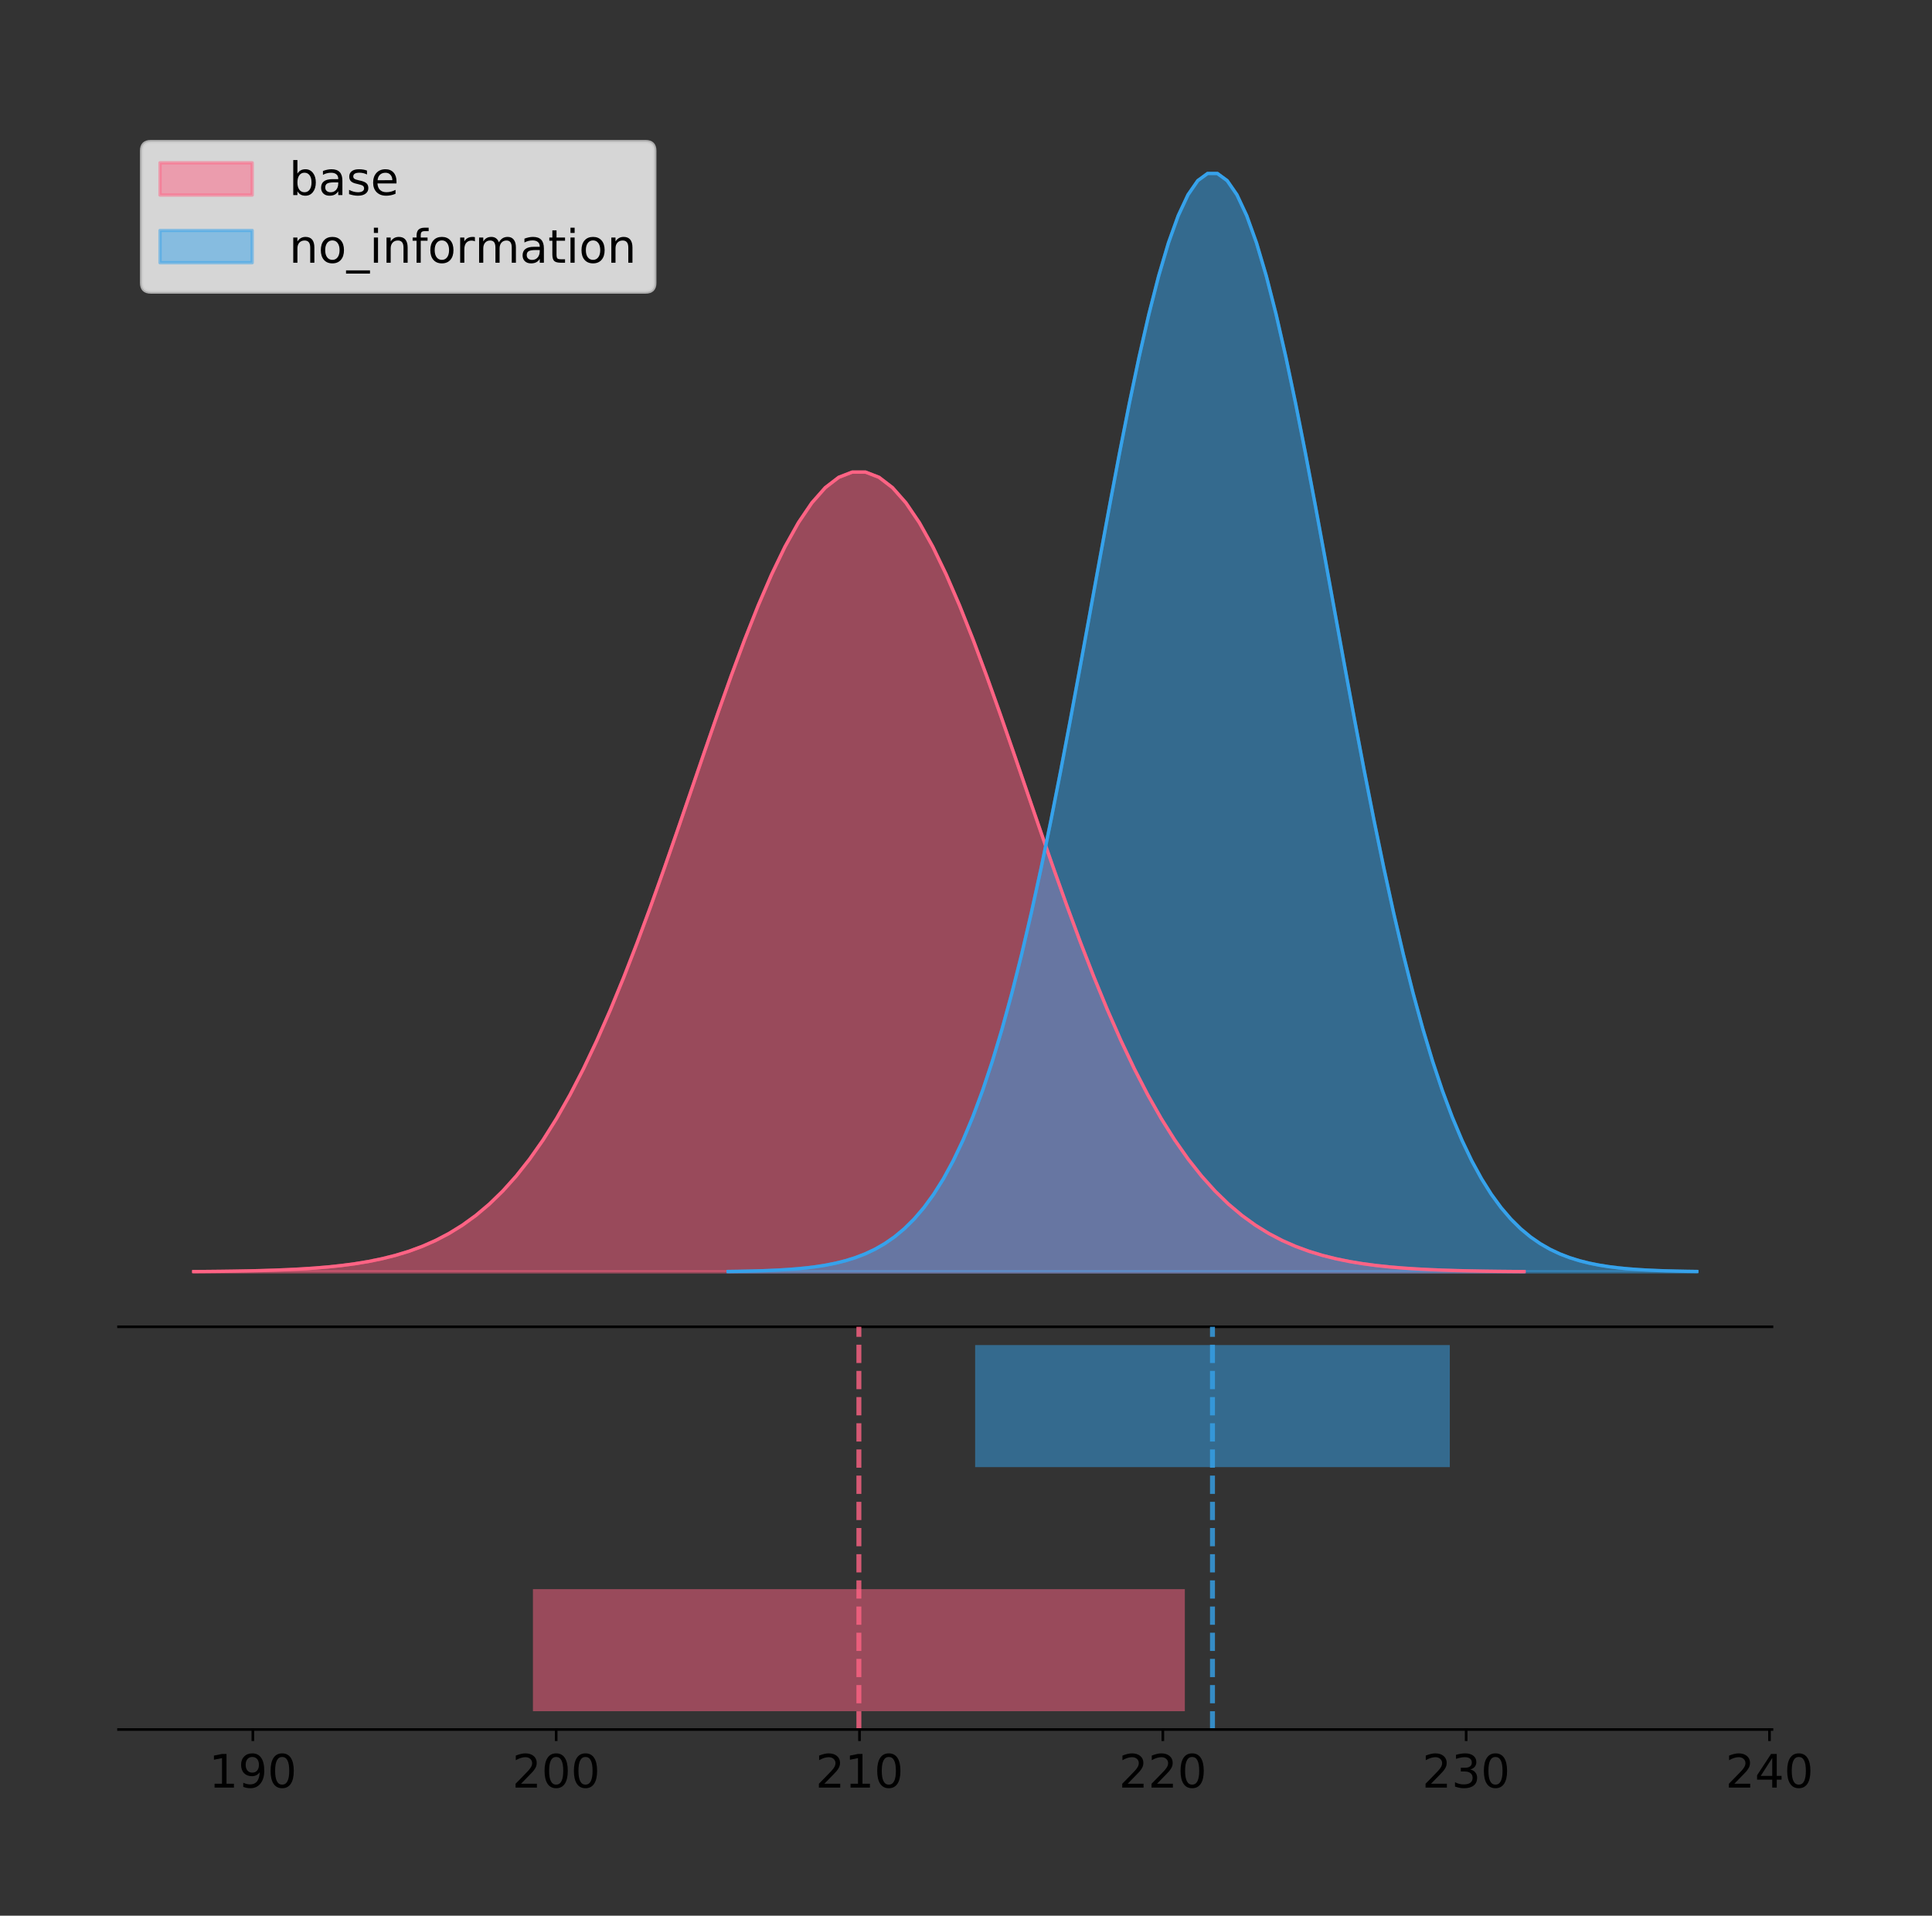 <?xml version="1.0" encoding="utf-8" standalone="no"?>
<!DOCTYPE svg PUBLIC "-//W3C//DTD SVG 1.1//EN"
  "http://www.w3.org/Graphics/SVG/1.1/DTD/svg11.dtd">
<!-- Created with matplotlib (https://matplotlib.org/) -->
<svg height="581.789pt" version="1.1" viewBox="0 0 586.807 581.789" width="586.807pt" xmlns="http://www.w3.org/2000/svg" xmlns:xlink="http://www.w3.org/1999/xlink">
 <rect x="0" y="0" width="586.807" height="581.789" fill="#333333" stroke="none"/>
 <defs>
  <style type="text/css">
*{stroke-linecap:butt;stroke-linejoin:round;}
  </style>
 </defs>
 <g id="figure_1">
  <g id="patch_1">
   <path d="M 0 581.789 
L 586.807 581.789 
L 586.807 0 
L 0 0 
z
" style="fill:none;"/>
  </g>
  <g id="axes_1">
   <g id="patch_2">
    <path d="M 36 402.93 
L 538.2 402.93 
L 538.2 36 
L 36 36 
z
" style="fill:none;"/>
   </g>
   <g id="PolyCollection_1">
    <defs>
     <path d="M 58.827 -195.538 
L 58.827 -195.62 
L 62.909 -195.65 
L 66.991 -195.692 
L 71.072 -195.747 
L 75.154 -195.82 
L 79.236 -195.916 
L 83.317 -196.042 
L 87.399 -196.206 
L 91.481 -196.416 
L 95.562 -196.686 
L 99.644 -197.029 
L 103.726 -197.461 
L 107.807 -198.003 
L 111.889 -198.676 
L 115.971 -199.508 
L 120.052 -200.527 
L 124.134 -201.767 
L 128.216 -203.265 
L 132.297 -205.061 
L 136.379 -207.198 
L 140.461 -209.721 
L 144.542 -212.678 
L 148.624 -216.116 
L 152.706 -220.084 
L 156.787 -224.626 
L 160.869 -229.784 
L 164.951 -235.594 
L 169.032 -242.086 
L 173.114 -249.277 
L 177.196 -257.175 
L 181.277 -265.774 
L 185.359 -275.052 
L 189.441 -284.969 
L 193.522 -295.469 
L 197.604 -306.475 
L 201.686 -317.891 
L 205.767 -329.603 
L 209.849 -341.481 
L 213.931 -353.377 
L 218.012 -365.132 
L 222.094 -376.575 
L 226.176 -387.534 
L 230.257 -397.83 
L 234.339 -407.291 
L 238.421 -415.753 
L 242.502 -423.061 
L 246.584 -429.082 
L 250.666 -433.703 
L 254.747 -436.833 
L 258.829 -438.414 
L 262.911 -438.414 
L 266.992 -436.833 
L 271.074 -433.703 
L 275.156 -429.082 
L 279.237 -423.061 
L 283.319 -415.753 
L 287.4 -407.291 
L 291.482 -397.83 
L 295.564 -387.534 
L 299.645 -376.575 
L 303.727 -365.132 
L 307.809 -353.377 
L 311.89 -341.481 
L 315.972 -329.603 
L 320.054 -317.891 
L 324.135 -306.475 
L 328.217 -295.469 
L 332.299 -284.969 
L 336.38 -275.052 
L 340.462 -265.774 
L 344.544 -257.175 
L 348.625 -249.277 
L 352.707 -242.086 
L 356.789 -235.594 
L 360.87 -229.784 
L 364.952 -224.626 
L 369.034 -220.084 
L 373.115 -216.116 
L 377.197 -212.678 
L 381.279 -209.721 
L 385.36 -207.198 
L 389.442 -205.061 
L 393.524 -203.265 
L 397.605 -201.767 
L 401.687 -200.527 
L 405.769 -199.508 
L 409.85 -198.676 
L 413.932 -198.003 
L 418.014 -197.461 
L 422.095 -197.029 
L 426.177 -196.686 
L 430.259 -196.416 
L 434.34 -196.206 
L 438.422 -196.042 
L 442.504 -195.916 
L 446.585 -195.82 
L 450.667 -195.747 
L 454.749 -195.692 
L 458.83 -195.65 
L 462.912 -195.62 
L 462.912 -195.538 
L 462.912 -195.538 
L 458.83 -195.538 
L 454.749 -195.538 
L 450.667 -195.538 
L 446.585 -195.538 
L 442.504 -195.538 
L 438.422 -195.538 
L 434.34 -195.538 
L 430.259 -195.538 
L 426.177 -195.538 
L 422.095 -195.538 
L 418.014 -195.538 
L 413.932 -195.538 
L 409.85 -195.538 
L 405.769 -195.538 
L 401.687 -195.538 
L 397.605 -195.538 
L 393.524 -195.538 
L 389.442 -195.538 
L 385.36 -195.538 
L 381.279 -195.538 
L 377.197 -195.538 
L 373.115 -195.538 
L 369.034 -195.538 
L 364.952 -195.538 
L 360.87 -195.538 
L 356.789 -195.538 
L 352.707 -195.538 
L 348.625 -195.538 
L 344.544 -195.538 
L 340.462 -195.538 
L 336.38 -195.538 
L 332.299 -195.538 
L 328.217 -195.538 
L 324.135 -195.538 
L 320.054 -195.538 
L 315.972 -195.538 
L 311.89 -195.538 
L 307.809 -195.538 
L 303.727 -195.538 
L 299.645 -195.538 
L 295.564 -195.538 
L 291.482 -195.538 
L 287.4 -195.538 
L 283.319 -195.538 
L 279.237 -195.538 
L 275.156 -195.538 
L 271.074 -195.538 
L 266.992 -195.538 
L 262.911 -195.538 
L 258.829 -195.538 
L 254.747 -195.538 
L 250.666 -195.538 
L 246.584 -195.538 
L 242.502 -195.538 
L 238.421 -195.538 
L 234.339 -195.538 
L 230.257 -195.538 
L 226.176 -195.538 
L 222.094 -195.538 
L 218.012 -195.538 
L 213.931 -195.538 
L 209.849 -195.538 
L 205.767 -195.538 
L 201.686 -195.538 
L 197.604 -195.538 
L 193.522 -195.538 
L 189.441 -195.538 
L 185.359 -195.538 
L 181.277 -195.538 
L 177.196 -195.538 
L 173.114 -195.538 
L 169.032 -195.538 
L 164.951 -195.538 
L 160.869 -195.538 
L 156.787 -195.538 
L 152.706 -195.538 
L 148.624 -195.538 
L 144.542 -195.538 
L 140.461 -195.538 
L 136.379 -195.538 
L 132.297 -195.538 
L 128.216 -195.538 
L 124.134 -195.538 
L 120.052 -195.538 
L 115.971 -195.538 
L 111.889 -195.538 
L 107.807 -195.538 
L 103.726 -195.538 
L 99.644 -195.538 
L 95.562 -195.538 
L 91.481 -195.538 
L 87.399 -195.538 
L 83.317 -195.538 
L 79.236 -195.538 
L 75.154 -195.538 
L 71.072 -195.538 
L 66.991 -195.538 
L 62.909 -195.538 
L 58.827 -195.538 
z
" id="m3f598a8196" style="stroke:#ff6384;stroke-opacity:0.5;"/>
    </defs>
    <g clip-path="url(#pb48bfc1995)">
     <use style="fill:#ff6384;fill-opacity:0.5;stroke:#ff6384;stroke-opacity:0.5;" x="0" xlink:href="#m3f598a8196" y="581.789"/>
    </g>
   </g>
   <g id="PolyCollection_2">
    <defs>
     <path d="M 221.156 -195.538 
L 221.156 -195.65 
L 224.128 -195.692 
L 227.1 -195.749 
L 230.072 -195.825 
L 233.044 -195.925 
L 236.016 -196.058 
L 238.988 -196.23 
L 241.96 -196.455 
L 244.931 -196.744 
L 247.903 -197.115 
L 250.875 -197.585 
L 253.847 -198.179 
L 256.819 -198.923 
L 259.791 -199.848 
L 262.763 -200.99 
L 265.735 -202.39 
L 268.706 -204.093 
L 271.678 -206.151 
L 274.65 -208.617 
L 277.622 -211.552 
L 280.594 -215.017 
L 283.566 -219.078 
L 286.538 -223.801 
L 289.51 -229.25 
L 292.482 -235.488 
L 295.453 -242.572 
L 298.425 -250.552 
L 301.397 -259.468 
L 304.369 -269.344 
L 307.341 -280.192 
L 310.313 -292.002 
L 313.285 -304.744 
L 316.257 -318.365 
L 319.228 -332.786 
L 322.2 -347.901 
L 325.172 -363.58 
L 328.144 -379.667 
L 331.116 -395.98 
L 334.088 -412.318 
L 337.06 -428.462 
L 340.032 -444.18 
L 343.004 -459.23 
L 345.975 -473.372 
L 348.947 -486.366 
L 351.919 -497.987 
L 354.891 -508.025 
L 357.863 -516.294 
L 360.835 -522.64 
L 363.807 -526.94 
L 366.779 -529.111 
L 369.75 -529.111 
L 372.722 -526.94 
L 375.694 -522.64 
L 378.666 -516.294 
L 381.638 -508.025 
L 384.61 -497.987 
L 387.582 -486.366 
L 390.554 -473.372 
L 393.526 -459.23 
L 396.497 -444.18 
L 399.469 -428.462 
L 402.441 -412.318 
L 405.413 -395.98 
L 408.385 -379.667 
L 411.357 -363.58 
L 414.329 -347.901 
L 417.301 -332.786 
L 420.272 -318.365 
L 423.244 -304.744 
L 426.216 -292.002 
L 429.188 -280.192 
L 432.16 -269.344 
L 435.132 -259.468 
L 438.104 -250.552 
L 441.076 -242.572 
L 444.048 -235.488 
L 447.019 -229.25 
L 449.991 -223.801 
L 452.963 -219.078 
L 455.935 -215.017 
L 458.907 -211.552 
L 461.879 -208.617 
L 464.851 -206.151 
L 467.823 -204.093 
L 470.794 -202.39 
L 473.766 -200.99 
L 476.738 -199.848 
L 479.71 -198.923 
L 482.682 -198.179 
L 485.654 -197.585 
L 488.626 -197.115 
L 491.598 -196.744 
L 494.57 -196.455 
L 497.541 -196.23 
L 500.513 -196.058 
L 503.485 -195.925 
L 506.457 -195.825 
L 509.429 -195.749 
L 512.401 -195.692 
L 515.373 -195.65 
L 515.373 -195.538 
L 515.373 -195.538 
L 512.401 -195.538 
L 509.429 -195.538 
L 506.457 -195.538 
L 503.485 -195.538 
L 500.513 -195.538 
L 497.541 -195.538 
L 494.57 -195.538 
L 491.598 -195.538 
L 488.626 -195.538 
L 485.654 -195.538 
L 482.682 -195.538 
L 479.71 -195.538 
L 476.738 -195.538 
L 473.766 -195.538 
L 470.794 -195.538 
L 467.823 -195.538 
L 464.851 -195.538 
L 461.879 -195.538 
L 458.907 -195.538 
L 455.935 -195.538 
L 452.963 -195.538 
L 449.991 -195.538 
L 447.019 -195.538 
L 444.048 -195.538 
L 441.076 -195.538 
L 438.104 -195.538 
L 435.132 -195.538 
L 432.16 -195.538 
L 429.188 -195.538 
L 426.216 -195.538 
L 423.244 -195.538 
L 420.272 -195.538 
L 417.301 -195.538 
L 414.329 -195.538 
L 411.357 -195.538 
L 408.385 -195.538 
L 405.413 -195.538 
L 402.441 -195.538 
L 399.469 -195.538 
L 396.497 -195.538 
L 393.526 -195.538 
L 390.554 -195.538 
L 387.582 -195.538 
L 384.61 -195.538 
L 381.638 -195.538 
L 378.666 -195.538 
L 375.694 -195.538 
L 372.722 -195.538 
L 369.75 -195.538 
L 366.779 -195.538 
L 363.807 -195.538 
L 360.835 -195.538 
L 357.863 -195.538 
L 354.891 -195.538 
L 351.919 -195.538 
L 348.947 -195.538 
L 345.975 -195.538 
L 343.004 -195.538 
L 340.032 -195.538 
L 337.06 -195.538 
L 334.088 -195.538 
L 331.116 -195.538 
L 328.144 -195.538 
L 325.172 -195.538 
L 322.2 -195.538 
L 319.228 -195.538 
L 316.257 -195.538 
L 313.285 -195.538 
L 310.313 -195.538 
L 307.341 -195.538 
L 304.369 -195.538 
L 301.397 -195.538 
L 298.425 -195.538 
L 295.453 -195.538 
L 292.482 -195.538 
L 289.51 -195.538 
L 286.538 -195.538 
L 283.566 -195.538 
L 280.594 -195.538 
L 277.622 -195.538 
L 274.65 -195.538 
L 271.678 -195.538 
L 268.706 -195.538 
L 265.735 -195.538 
L 262.763 -195.538 
L 259.791 -195.538 
L 256.819 -195.538 
L 253.847 -195.538 
L 250.875 -195.538 
L 247.903 -195.538 
L 244.931 -195.538 
L 241.96 -195.538 
L 238.988 -195.538 
L 236.016 -195.538 
L 233.044 -195.538 
L 230.072 -195.538 
L 227.1 -195.538 
L 224.128 -195.538 
L 221.156 -195.538 
z
" id="me144bd6b92" style="stroke:#36a2eb;stroke-opacity:0.5;"/>
    </defs>
    <g clip-path="url(#pb48bfc1995)">
     <use style="fill:#36a2eb;fill-opacity:0.5;stroke:#36a2eb;stroke-opacity:0.5;" x="0" xlink:href="#me144bd6b92" y="581.789"/>
    </g>
   </g>
   <g id="line2d_1">
    <path clip-path="url(#pb48bfc1995)" d="M 58.827 386.17 
L 62.909 386.139 
L 66.991 386.098 
L 71.072 386.043 
L 75.154 385.969 
L 79.236 385.873 
L 83.317 385.747 
L 87.399 385.584 
L 91.481 385.373 
L 95.562 385.103 
L 99.644 384.761 
L 103.726 384.328 
L 107.807 383.787 
L 111.889 383.113 
L 115.971 382.282 
L 120.052 381.262 
L 124.134 380.022 
L 128.216 378.524 
L 132.297 376.728 
L 136.379 374.592 
L 140.461 372.069 
L 144.542 369.112 
L 148.624 365.673 
L 152.706 361.706 
L 156.787 357.164 
L 160.869 352.005 
L 164.951 346.195 
L 169.032 339.704 
L 173.114 332.513 
L 177.196 324.614 
L 181.277 316.015 
L 185.359 306.738 
L 189.441 296.82 
L 193.522 286.32 
L 197.604 275.315 
L 201.686 263.899 
L 205.767 252.186 
L 209.849 240.308 
L 213.931 228.412 
L 218.012 216.658 
L 222.094 205.214 
L 226.176 194.256 
L 230.257 183.959 
L 234.339 174.498 
L 238.421 166.037 
L 242.502 158.728 
L 246.584 152.707 
L 250.666 148.087 
L 254.747 144.956 
L 258.829 143.375 
L 262.911 143.375 
L 266.992 144.956 
L 271.074 148.087 
L 275.156 152.707 
L 279.237 158.728 
L 283.319 166.037 
L 287.4 174.498 
L 291.482 183.959 
L 295.564 194.256 
L 299.645 205.214 
L 303.727 216.658 
L 307.809 228.412 
L 311.89 240.308 
L 315.972 252.186 
L 320.054 263.899 
L 324.135 275.315 
L 328.217 286.32 
L 332.299 296.82 
L 336.38 306.738 
L 340.462 316.015 
L 344.544 324.614 
L 348.625 332.513 
L 352.707 339.704 
L 356.789 346.195 
L 360.87 352.005 
L 364.952 357.164 
L 369.034 361.706 
L 373.115 365.673 
L 377.197 369.112 
L 381.279 372.069 
L 385.36 374.592 
L 389.442 376.728 
L 393.524 378.524 
L 397.605 380.022 
L 401.687 381.262 
L 405.769 382.282 
L 409.85 383.113 
L 413.932 383.787 
L 418.014 384.328 
L 422.095 384.761 
L 426.177 385.103 
L 430.259 385.373 
L 434.34 385.584 
L 438.422 385.747 
L 442.504 385.873 
L 446.585 385.969 
L 450.667 386.043 
L 454.749 386.098 
L 458.83 386.139 
L 462.912 386.17 
" style="fill:none;stroke:#ff6384;stroke-linecap:square;"/>
   </g>
   <g id="line2d_2">
    <path clip-path="url(#pb48bfc1995)" d="M 221.156 386.139 
L 224.128 386.097 
L 227.1 386.04 
L 230.072 385.965 
L 233.044 385.864 
L 236.016 385.732 
L 238.988 385.559 
L 241.96 385.334 
L 244.931 385.045 
L 247.903 384.675 
L 250.875 384.204 
L 253.847 383.61 
L 256.819 382.867 
L 259.791 381.941 
L 262.763 380.799 
L 265.735 379.399 
L 268.706 377.696 
L 271.678 375.639 
L 274.65 373.172 
L 277.622 370.238 
L 280.594 366.772 
L 283.566 362.711 
L 286.538 357.989 
L 289.51 352.539 
L 292.482 346.301 
L 295.453 339.217 
L 298.425 331.237 
L 301.397 322.322 
L 304.369 312.445 
L 307.341 301.597 
L 310.313 289.787 
L 313.285 277.045 
L 316.257 263.424 
L 319.228 249.004 
L 322.2 233.888 
L 325.172 218.209 
L 328.144 202.123 
L 331.116 185.809 
L 334.088 169.471 
L 337.06 153.327 
L 340.032 137.61 
L 343.004 122.559 
L 345.975 108.418 
L 348.947 95.423 
L 351.919 83.803 
L 354.891 73.765 
L 357.863 65.495 
L 360.835 59.15 
L 363.807 54.85 
L 366.779 52.679 
L 369.75 52.679 
L 372.722 54.85 
L 375.694 59.15 
L 378.666 65.495 
L 381.638 73.765 
L 384.61 83.803 
L 387.582 95.423 
L 390.554 108.418 
L 393.526 122.559 
L 396.497 137.61 
L 399.469 153.327 
L 402.441 169.471 
L 405.413 185.809 
L 408.385 202.123 
L 411.357 218.209 
L 414.329 233.888 
L 417.301 249.004 
L 420.272 263.424 
L 423.244 277.045 
L 426.216 289.787 
L 429.188 301.597 
L 432.16 312.445 
L 435.132 322.322 
L 438.104 331.237 
L 441.076 339.217 
L 444.048 346.301 
L 447.019 352.539 
L 449.991 357.989 
L 452.963 362.711 
L 455.935 366.772 
L 458.907 370.238 
L 461.879 373.172 
L 464.851 375.639 
L 467.823 377.696 
L 470.794 379.399 
L 473.766 380.799 
L 476.738 381.941 
L 479.71 382.867 
L 482.682 383.61 
L 485.654 384.204 
L 488.626 384.675 
L 491.598 385.045 
L 494.57 385.334 
L 497.541 385.559 
L 500.513 385.732 
L 503.485 385.864 
L 506.457 385.965 
L 509.429 386.04 
L 512.401 386.097 
L 515.373 386.139 
" style="fill:none;stroke:#36a2eb;stroke-linecap:square;"/>
   </g>
   <g id="patch_3">
    <path d="M 36 402.93 
L 538.2 402.93 
" style="fill:none;stroke:#000000;stroke-linecap:square;stroke-linejoin:miter;stroke-width:0.8;"/>
   </g>
   <g id="legend_1">
    <g id="patch_4">
     <path d="M 45.8 88.688 
L 196.081 88.688 
Q 198.881 88.688 198.881 85.888 
L 198.881 45.8 
Q 198.881 43 196.081 43 
L 45.8 43 
Q 43 43 43 45.8 
L 43 85.888 
Q 43 88.688 45.8 88.688 
z
" style="fill:#ffffff;opacity:0.8;stroke:#cccccc;stroke-linejoin:miter;"/>
    </g>
    <g id="patch_5">
     <path d="M 48.6 59.238 
L 76.6 59.238 
L 76.6 49.438 
L 48.6 49.438 
z
" style="fill:#ff6384;opacity:0.5;stroke:#ff6384;stroke-linejoin:miter;"/>
    </g>
    <g id="text_1">
     <!-- base -->
     <defs>
      <path d="M 48.688 27.297 
Q 48.688 37.203 44.609 42.844 
Q 40.531 48.484 33.406 48.484 
Q 26.266 48.484 22.188 42.844 
Q 18.109 37.203 18.109 27.297 
Q 18.109 17.391 22.188 11.75 
Q 26.266 6.109 33.406 6.109 
Q 40.531 6.109 44.609 11.75 
Q 48.688 17.391 48.688 27.297 
z
M 18.109 46.391 
Q 20.953 51.266 25.266 53.625 
Q 29.594 56 35.594 56 
Q 45.562 56 51.781 48.094 
Q 58.016 40.188 58.016 27.297 
Q 58.016 14.406 51.781 6.484 
Q 45.562 -1.422 35.594 -1.422 
Q 29.594 -1.422 25.266 0.953 
Q 20.953 3.328 18.109 8.203 
L 18.109 0 
L 9.078 0 
L 9.078 75.984 
L 18.109 75.984 
z
" id="DejaVuSans-98"/>
      <path d="M 34.281 27.484 
Q 23.391 27.484 19.188 25 
Q 14.984 22.516 14.984 16.5 
Q 14.984 11.719 18.141 8.906 
Q 21.297 6.109 26.703 6.109 
Q 34.188 6.109 38.703 11.406 
Q 43.219 16.703 43.219 25.484 
L 43.219 27.484 
z
M 52.203 31.203 
L 52.203 0 
L 43.219 0 
L 43.219 8.297 
Q 40.141 3.328 35.547 0.953 
Q 30.953 -1.422 24.312 -1.422 
Q 15.922 -1.422 10.953 3.297 
Q 6 8.016 6 15.922 
Q 6 25.141 12.172 29.828 
Q 18.359 34.516 30.609 34.516 
L 43.219 34.516 
L 43.219 35.406 
Q 43.219 41.609 39.141 45 
Q 35.062 48.391 27.688 48.391 
Q 23 48.391 18.547 47.266 
Q 14.109 46.141 10.016 43.891 
L 10.016 52.203 
Q 14.938 54.109 19.578 55.047 
Q 24.219 56 28.609 56 
Q 40.484 56 46.344 49.844 
Q 52.203 43.703 52.203 31.203 
z
" id="DejaVuSans-97"/>
      <path d="M 44.281 53.078 
L 44.281 44.578 
Q 40.484 46.531 36.375 47.5 
Q 32.281 48.484 27.875 48.484 
Q 21.188 48.484 17.844 46.438 
Q 14.5 44.391 14.5 40.281 
Q 14.5 37.156 16.891 35.375 
Q 19.281 33.594 26.516 31.984 
L 29.594 31.297 
Q 39.156 29.25 43.188 25.516 
Q 47.219 21.781 47.219 15.094 
Q 47.219 7.469 41.188 3.016 
Q 35.156 -1.422 24.609 -1.422 
Q 20.219 -1.422 15.453 -0.562 
Q 10.688 0.297 5.422 2 
L 5.422 11.281 
Q 10.406 8.688 15.234 7.391 
Q 20.062 6.109 24.812 6.109 
Q 31.156 6.109 34.562 8.281 
Q 37.984 10.453 37.984 14.406 
Q 37.984 18.062 35.516 20.016 
Q 33.062 21.969 24.703 23.781 
L 21.578 24.516 
Q 13.234 26.266 9.516 29.906 
Q 5.812 33.547 5.812 39.891 
Q 5.812 47.609 11.281 51.797 
Q 16.75 56 26.812 56 
Q 31.781 56 36.172 55.266 
Q 40.578 54.547 44.281 53.078 
z
" id="DejaVuSans-115"/>
      <path d="M 56.203 29.594 
L 56.203 25.203 
L 14.891 25.203 
Q 15.484 15.922 20.484 11.062 
Q 25.484 6.203 34.422 6.203 
Q 39.594 6.203 44.453 7.469 
Q 49.312 8.734 54.109 11.281 
L 54.109 2.781 
Q 49.266 0.734 44.188 -0.344 
Q 39.109 -1.422 33.891 -1.422 
Q 20.797 -1.422 13.156 6.188 
Q 5.516 13.812 5.516 26.812 
Q 5.516 40.234 12.766 48.109 
Q 20.016 56 32.328 56 
Q 43.359 56 49.781 48.891 
Q 56.203 41.797 56.203 29.594 
z
M 47.219 32.234 
Q 47.125 39.594 43.094 43.984 
Q 39.062 48.391 32.422 48.391 
Q 24.906 48.391 20.391 44.141 
Q 15.875 39.891 15.188 32.172 
z
" id="DejaVuSans-101"/>
     </defs>
     <g transform="translate(87.8 59.238)scale(0.14 -0.14)">
      <use xlink:href="#DejaVuSans-98"/>
      <use x="63.477" xlink:href="#DejaVuSans-97"/>
      <use x="124.756" xlink:href="#DejaVuSans-115"/>
      <use x="176.855" xlink:href="#DejaVuSans-101"/>
     </g>
    </g>
    <g id="patch_6">
     <path d="M 48.6 79.787 
L 76.6 79.787 
L 76.6 69.987 
L 48.6 69.987 
z
" style="fill:#36a2eb;opacity:0.5;stroke:#36a2eb;stroke-linejoin:miter;"/>
    </g>
    <g id="text_2">
     <!-- no_information -->
     <defs>
      <path d="M 54.891 33.016 
L 54.891 0 
L 45.906 0 
L 45.906 32.719 
Q 45.906 40.484 42.875 44.328 
Q 39.844 48.188 33.797 48.188 
Q 26.516 48.188 22.312 43.547 
Q 18.109 38.922 18.109 30.906 
L 18.109 0 
L 9.078 0 
L 9.078 54.688 
L 18.109 54.688 
L 18.109 46.188 
Q 21.344 51.125 25.703 53.562 
Q 30.078 56 35.797 56 
Q 45.219 56 50.047 50.172 
Q 54.891 44.344 54.891 33.016 
z
" id="DejaVuSans-110"/>
      <path d="M 30.609 48.391 
Q 23.391 48.391 19.188 42.75 
Q 14.984 37.109 14.984 27.297 
Q 14.984 17.484 19.156 11.844 
Q 23.344 6.203 30.609 6.203 
Q 37.797 6.203 41.984 11.859 
Q 46.188 17.531 46.188 27.297 
Q 46.188 37.016 41.984 42.703 
Q 37.797 48.391 30.609 48.391 
z
M 30.609 56 
Q 42.328 56 49.016 48.375 
Q 55.719 40.766 55.719 27.297 
Q 55.719 13.875 49.016 6.219 
Q 42.328 -1.422 30.609 -1.422 
Q 18.844 -1.422 12.172 6.219 
Q 5.516 13.875 5.516 27.297 
Q 5.516 40.766 12.172 48.375 
Q 18.844 56 30.609 56 
z
" id="DejaVuSans-111"/>
      <path d="M 50.984 -16.609 
L 50.984 -23.578 
L -0.984 -23.578 
L -0.984 -16.609 
z
" id="DejaVuSans-95"/>
      <path d="M 9.422 54.688 
L 18.406 54.688 
L 18.406 0 
L 9.422 0 
z
M 9.422 75.984 
L 18.406 75.984 
L 18.406 64.594 
L 9.422 64.594 
z
" id="DejaVuSans-105"/>
      <path d="M 37.109 75.984 
L 37.109 68.5 
L 28.516 68.5 
Q 23.688 68.5 21.797 66.547 
Q 19.922 64.594 19.922 59.516 
L 19.922 54.688 
L 34.719 54.688 
L 34.719 47.703 
L 19.922 47.703 
L 19.922 0 
L 10.891 0 
L 10.891 47.703 
L 2.297 47.703 
L 2.297 54.688 
L 10.891 54.688 
L 10.891 58.5 
Q 10.891 67.625 15.141 71.797 
Q 19.391 75.984 28.609 75.984 
z
" id="DejaVuSans-102"/>
      <path d="M 41.109 46.297 
Q 39.594 47.172 37.812 47.578 
Q 36.031 48 33.891 48 
Q 26.266 48 22.188 43.047 
Q 18.109 38.094 18.109 28.812 
L 18.109 0 
L 9.078 0 
L 9.078 54.688 
L 18.109 54.688 
L 18.109 46.188 
Q 20.953 51.172 25.484 53.578 
Q 30.031 56 36.531 56 
Q 37.453 56 38.578 55.875 
Q 39.703 55.766 41.062 55.516 
z
" id="DejaVuSans-114"/>
      <path d="M 52 44.188 
Q 55.375 50.25 60.062 53.125 
Q 64.75 56 71.094 56 
Q 79.641 56 84.281 50.016 
Q 88.922 44.047 88.922 33.016 
L 88.922 0 
L 79.891 0 
L 79.891 32.719 
Q 79.891 40.578 77.094 44.375 
Q 74.312 48.188 68.609 48.188 
Q 61.625 48.188 57.562 43.547 
Q 53.516 38.922 53.516 30.906 
L 53.516 0 
L 44.484 0 
L 44.484 32.719 
Q 44.484 40.625 41.703 44.406 
Q 38.922 48.188 33.109 48.188 
Q 26.219 48.188 22.156 43.531 
Q 18.109 38.875 18.109 30.906 
L 18.109 0 
L 9.078 0 
L 9.078 54.688 
L 18.109 54.688 
L 18.109 46.188 
Q 21.188 51.219 25.484 53.609 
Q 29.781 56 35.688 56 
Q 41.656 56 45.828 52.969 
Q 50 49.953 52 44.188 
z
" id="DejaVuSans-109"/>
      <path d="M 18.312 70.219 
L 18.312 54.688 
L 36.812 54.688 
L 36.812 47.703 
L 18.312 47.703 
L 18.312 18.016 
Q 18.312 11.328 20.141 9.422 
Q 21.969 7.516 27.594 7.516 
L 36.812 7.516 
L 36.812 0 
L 27.594 0 
Q 17.188 0 13.234 3.875 
Q 9.281 7.766 9.281 18.016 
L 9.281 47.703 
L 2.688 47.703 
L 2.688 54.688 
L 9.281 54.688 
L 9.281 70.219 
z
" id="DejaVuSans-116"/>
     </defs>
     <g transform="translate(87.8 79.787)scale(0.14 -0.14)">
      <use xlink:href="#DejaVuSans-110"/>
      <use x="63.379" xlink:href="#DejaVuSans-111"/>
      <use x="124.561" xlink:href="#DejaVuSans-95"/>
      <use x="174.561" xlink:href="#DejaVuSans-105"/>
      <use x="202.344" xlink:href="#DejaVuSans-110"/>
      <use x="265.723" xlink:href="#DejaVuSans-102"/>
      <use x="300.928" xlink:href="#DejaVuSans-111"/>
      <use x="362.109" xlink:href="#DejaVuSans-114"/>
      <use x="403.207" xlink:href="#DejaVuSans-109"/>
      <use x="500.619" xlink:href="#DejaVuSans-97"/>
      <use x="561.898" xlink:href="#DejaVuSans-116"/>
      <use x="601.107" xlink:href="#DejaVuSans-105"/>
      <use x="628.891" xlink:href="#DejaVuSans-111"/>
      <use x="690.072" xlink:href="#DejaVuSans-110"/>
     </g>
    </g>
   </g>
  </g>
  <g id="axes_2">
   <g id="patch_7">
    <path d="M 36 525.24 
L 538.2 525.24 
L 538.2 402.93 
L 36 402.93 
z
" style="fill:none;"/>
   </g>
   <g id="patch_8">
    <path clip-path="url(#p07658d7c4c)" d="M 161.869 519.68 
L 359.87 519.68 
L 359.87 482.617 
L 161.869 482.617 
z
" style="fill:#ff6384;opacity:0.5;"/>
   </g>
   <g id="patch_9">
    <path clip-path="url(#p07658d7c4c)" d="M 296.182 445.553 
L 440.348 445.553 
L 440.348 408.49 
L 296.182 408.49 
z
" style="fill:#36a2eb;opacity:0.5;"/>
   </g>
   <g id="matplotlib.axis_1">
    <g id="xtick_1">
     <g id="line2d_3">
      <defs>
       <path d="M 0 0 
L 0 3.5 
" id="m2eea4e0575" style="stroke:#000000;stroke-width:0.8;"/>
      </defs>
      <g>
       <use style="stroke:#000000;stroke-width:0.8;" x="76.8" xlink:href="#m2eea4e0575" y="525.24"/>
      </g>
     </g>
     <g id="text_3">
      <!-- 190 -->
      <defs>
       <path d="M 12.406 8.297 
L 28.516 8.297 
L 28.516 63.922 
L 10.984 60.406 
L 10.984 69.391 
L 28.422 72.906 
L 38.281 72.906 
L 38.281 8.297 
L 54.391 8.297 
L 54.391 0 
L 12.406 0 
z
" id="DejaVuSans-49"/>
       <path d="M 10.984 1.516 
L 10.984 10.5 
Q 14.703 8.734 18.5 7.812 
Q 22.312 6.891 25.984 6.891 
Q 35.75 6.891 40.891 13.453 
Q 46.047 20.016 46.781 33.406 
Q 43.953 29.203 39.594 26.953 
Q 35.25 24.703 29.984 24.703 
Q 19.047 24.703 12.672 31.312 
Q 6.297 37.938 6.297 49.422 
Q 6.297 60.641 12.938 67.422 
Q 19.578 74.219 30.609 74.219 
Q 43.266 74.219 49.922 64.516 
Q 56.594 54.828 56.594 36.375 
Q 56.594 19.141 48.406 8.859 
Q 40.234 -1.422 26.422 -1.422 
Q 22.703 -1.422 18.891 -0.688 
Q 15.094 0.047 10.984 1.516 
z
M 30.609 32.422 
Q 37.25 32.422 41.125 36.953 
Q 45.016 41.5 45.016 49.422 
Q 45.016 57.281 41.125 61.844 
Q 37.25 66.406 30.609 66.406 
Q 23.969 66.406 20.094 61.844 
Q 16.219 57.281 16.219 49.422 
Q 16.219 41.5 20.094 36.953 
Q 23.969 32.422 30.609 32.422 
z
" id="DejaVuSans-57"/>
       <path d="M 31.781 66.406 
Q 24.172 66.406 20.328 58.906 
Q 16.5 51.422 16.5 36.375 
Q 16.5 21.391 20.328 13.891 
Q 24.172 6.391 31.781 6.391 
Q 39.453 6.391 43.281 13.891 
Q 47.125 21.391 47.125 36.375 
Q 47.125 51.422 43.281 58.906 
Q 39.453 66.406 31.781 66.406 
z
M 31.781 74.219 
Q 44.047 74.219 50.516 64.516 
Q 56.984 54.828 56.984 36.375 
Q 56.984 17.969 50.516 8.266 
Q 44.047 -1.422 31.781 -1.422 
Q 19.531 -1.422 13.062 8.266 
Q 6.594 17.969 6.594 36.375 
Q 6.594 54.828 13.062 64.516 
Q 19.531 74.219 31.781 74.219 
z
" id="DejaVuSans-48"/>
      </defs>
      <g transform="translate(63.439 542.878)scale(0.14 -0.14)">
       <use xlink:href="#DejaVuSans-49"/>
       <use x="63.623" xlink:href="#DejaVuSans-57"/>
       <use x="127.246" xlink:href="#DejaVuSans-48"/>
      </g>
     </g>
    </g>
    <g id="xtick_2">
     <g id="line2d_4">
      <g>
       <use style="stroke:#000000;stroke-width:0.8;" x="168.929" xlink:href="#m2eea4e0575" y="525.24"/>
      </g>
     </g>
     <g id="text_4">
      <!-- 200 -->
      <defs>
       <path d="M 19.188 8.297 
L 53.609 8.297 
L 53.609 0 
L 7.328 0 
L 7.328 8.297 
Q 12.938 14.109 22.625 23.891 
Q 32.328 33.688 34.812 36.531 
Q 39.547 41.844 41.422 45.531 
Q 43.312 49.219 43.312 52.781 
Q 43.312 58.594 39.234 62.25 
Q 35.156 65.922 28.609 65.922 
Q 23.969 65.922 18.812 64.312 
Q 13.672 62.703 7.812 59.422 
L 7.812 69.391 
Q 13.766 71.781 18.938 73 
Q 24.125 74.219 28.422 74.219 
Q 39.75 74.219 46.484 68.547 
Q 53.219 62.891 53.219 53.422 
Q 53.219 48.922 51.531 44.891 
Q 49.859 40.875 45.406 35.406 
Q 44.188 33.984 37.641 27.219 
Q 31.109 20.453 19.188 8.297 
z
" id="DejaVuSans-50"/>
      </defs>
      <g transform="translate(155.568 542.878)scale(0.14 -0.14)">
       <use xlink:href="#DejaVuSans-50"/>
       <use x="63.623" xlink:href="#DejaVuSans-48"/>
       <use x="127.246" xlink:href="#DejaVuSans-48"/>
      </g>
     </g>
    </g>
    <g id="xtick_3">
     <g id="line2d_5">
      <g>
       <use style="stroke:#000000;stroke-width:0.8;" x="261.059" xlink:href="#m2eea4e0575" y="525.24"/>
      </g>
     </g>
     <g id="text_5">
      <!-- 210 -->
      <g transform="translate(247.697 542.878)scale(0.14 -0.14)">
       <use xlink:href="#DejaVuSans-50"/>
       <use x="63.623" xlink:href="#DejaVuSans-49"/>
       <use x="127.246" xlink:href="#DejaVuSans-48"/>
      </g>
     </g>
    </g>
    <g id="xtick_4">
     <g id="line2d_6">
      <g>
       <use style="stroke:#000000;stroke-width:0.8;" x="353.188" xlink:href="#m2eea4e0575" y="525.24"/>
      </g>
     </g>
     <g id="text_6">
      <!-- 220 -->
      <g transform="translate(339.826 542.878)scale(0.14 -0.14)">
       <use xlink:href="#DejaVuSans-50"/>
       <use x="63.623" xlink:href="#DejaVuSans-50"/>
       <use x="127.246" xlink:href="#DejaVuSans-48"/>
      </g>
     </g>
    </g>
    <g id="xtick_5">
     <g id="line2d_7">
      <g>
       <use style="stroke:#000000;stroke-width:0.8;" x="445.317" xlink:href="#m2eea4e0575" y="525.24"/>
      </g>
     </g>
     <g id="text_7">
      <!-- 230 -->
      <defs>
       <path d="M 40.578 39.312 
Q 47.656 37.797 51.625 33 
Q 55.609 28.219 55.609 21.188 
Q 55.609 10.406 48.188 4.484 
Q 40.766 -1.422 27.094 -1.422 
Q 22.516 -1.422 17.656 -0.516 
Q 12.797 0.391 7.625 2.203 
L 7.625 11.719 
Q 11.719 9.328 16.594 8.109 
Q 21.484 6.891 26.812 6.891 
Q 36.078 6.891 40.938 10.547 
Q 45.797 14.203 45.797 21.188 
Q 45.797 27.641 41.281 31.266 
Q 36.766 34.906 28.719 34.906 
L 20.219 34.906 
L 20.219 43.016 
L 29.109 43.016 
Q 36.375 43.016 40.234 45.922 
Q 44.094 48.828 44.094 54.297 
Q 44.094 59.906 40.109 62.906 
Q 36.141 65.922 28.719 65.922 
Q 24.656 65.922 20.016 65.031 
Q 15.375 64.156 9.812 62.312 
L 9.812 71.094 
Q 15.438 72.656 20.344 73.438 
Q 25.25 74.219 29.594 74.219 
Q 40.828 74.219 47.359 69.109 
Q 53.906 64.016 53.906 55.328 
Q 53.906 49.266 50.438 45.094 
Q 46.969 40.922 40.578 39.312 
z
" id="DejaVuSans-51"/>
      </defs>
      <g transform="translate(431.955 542.878)scale(0.14 -0.14)">
       <use xlink:href="#DejaVuSans-50"/>
       <use x="63.623" xlink:href="#DejaVuSans-51"/>
       <use x="127.246" xlink:href="#DejaVuSans-48"/>
      </g>
     </g>
    </g>
    <g id="xtick_6">
     <g id="line2d_8">
      <g>
       <use style="stroke:#000000;stroke-width:0.8;" x="537.446" xlink:href="#m2eea4e0575" y="525.24"/>
      </g>
     </g>
     <g id="text_8">
      <!-- 240 -->
      <defs>
       <path d="M 37.797 64.312 
L 12.891 25.391 
L 37.797 25.391 
z
M 35.203 72.906 
L 47.609 72.906 
L 47.609 25.391 
L 58.016 25.391 
L 58.016 17.188 
L 47.609 17.188 
L 47.609 0 
L 37.797 0 
L 37.797 17.188 
L 4.891 17.188 
L 4.891 26.703 
z
" id="DejaVuSans-52"/>
      </defs>
      <g transform="translate(524.085 542.878)scale(0.14 -0.14)">
       <use xlink:href="#DejaVuSans-50"/>
       <use x="63.623" xlink:href="#DejaVuSans-52"/>
       <use x="127.246" xlink:href="#DejaVuSans-48"/>
      </g>
     </g>
    </g>
   </g>
   <g id="line2d_9">
    <path clip-path="url(#p07658d7c4c)" d="M 260.87 525.24 
L 260.87 402.93 
" style="fill:none;stroke:#ff6384;stroke-dasharray:5.55,2.4;stroke-dashoffset:0;stroke-opacity:0.8;stroke-width:1.5;"/>
   </g>
   <g id="line2d_10">
    <path clip-path="url(#p07658d7c4c)" d="M 368.265 525.24 
L 368.265 402.93 
" style="fill:none;stroke:#36a2eb;stroke-dasharray:5.55,2.4;stroke-dashoffset:0;stroke-opacity:0.8;stroke-width:1.5;"/>
   </g>
   <g id="patch_10">
    <path d="M 36 525.24 
L 538.2 525.24 
" style="fill:none;stroke:#000000;stroke-linecap:square;stroke-linejoin:miter;stroke-width:0.8;"/>
   </g>
  </g>
 </g>
 <defs>
  <clipPath id="pb48bfc1995">
   <rect height="366.93" width="502.2" x="36" y="36"/>
  </clipPath>
  <clipPath id="p07658d7c4c">
   <rect height="122.31" width="502.2" x="36" y="402.93"/>
  </clipPath>
 </defs>
</svg>
